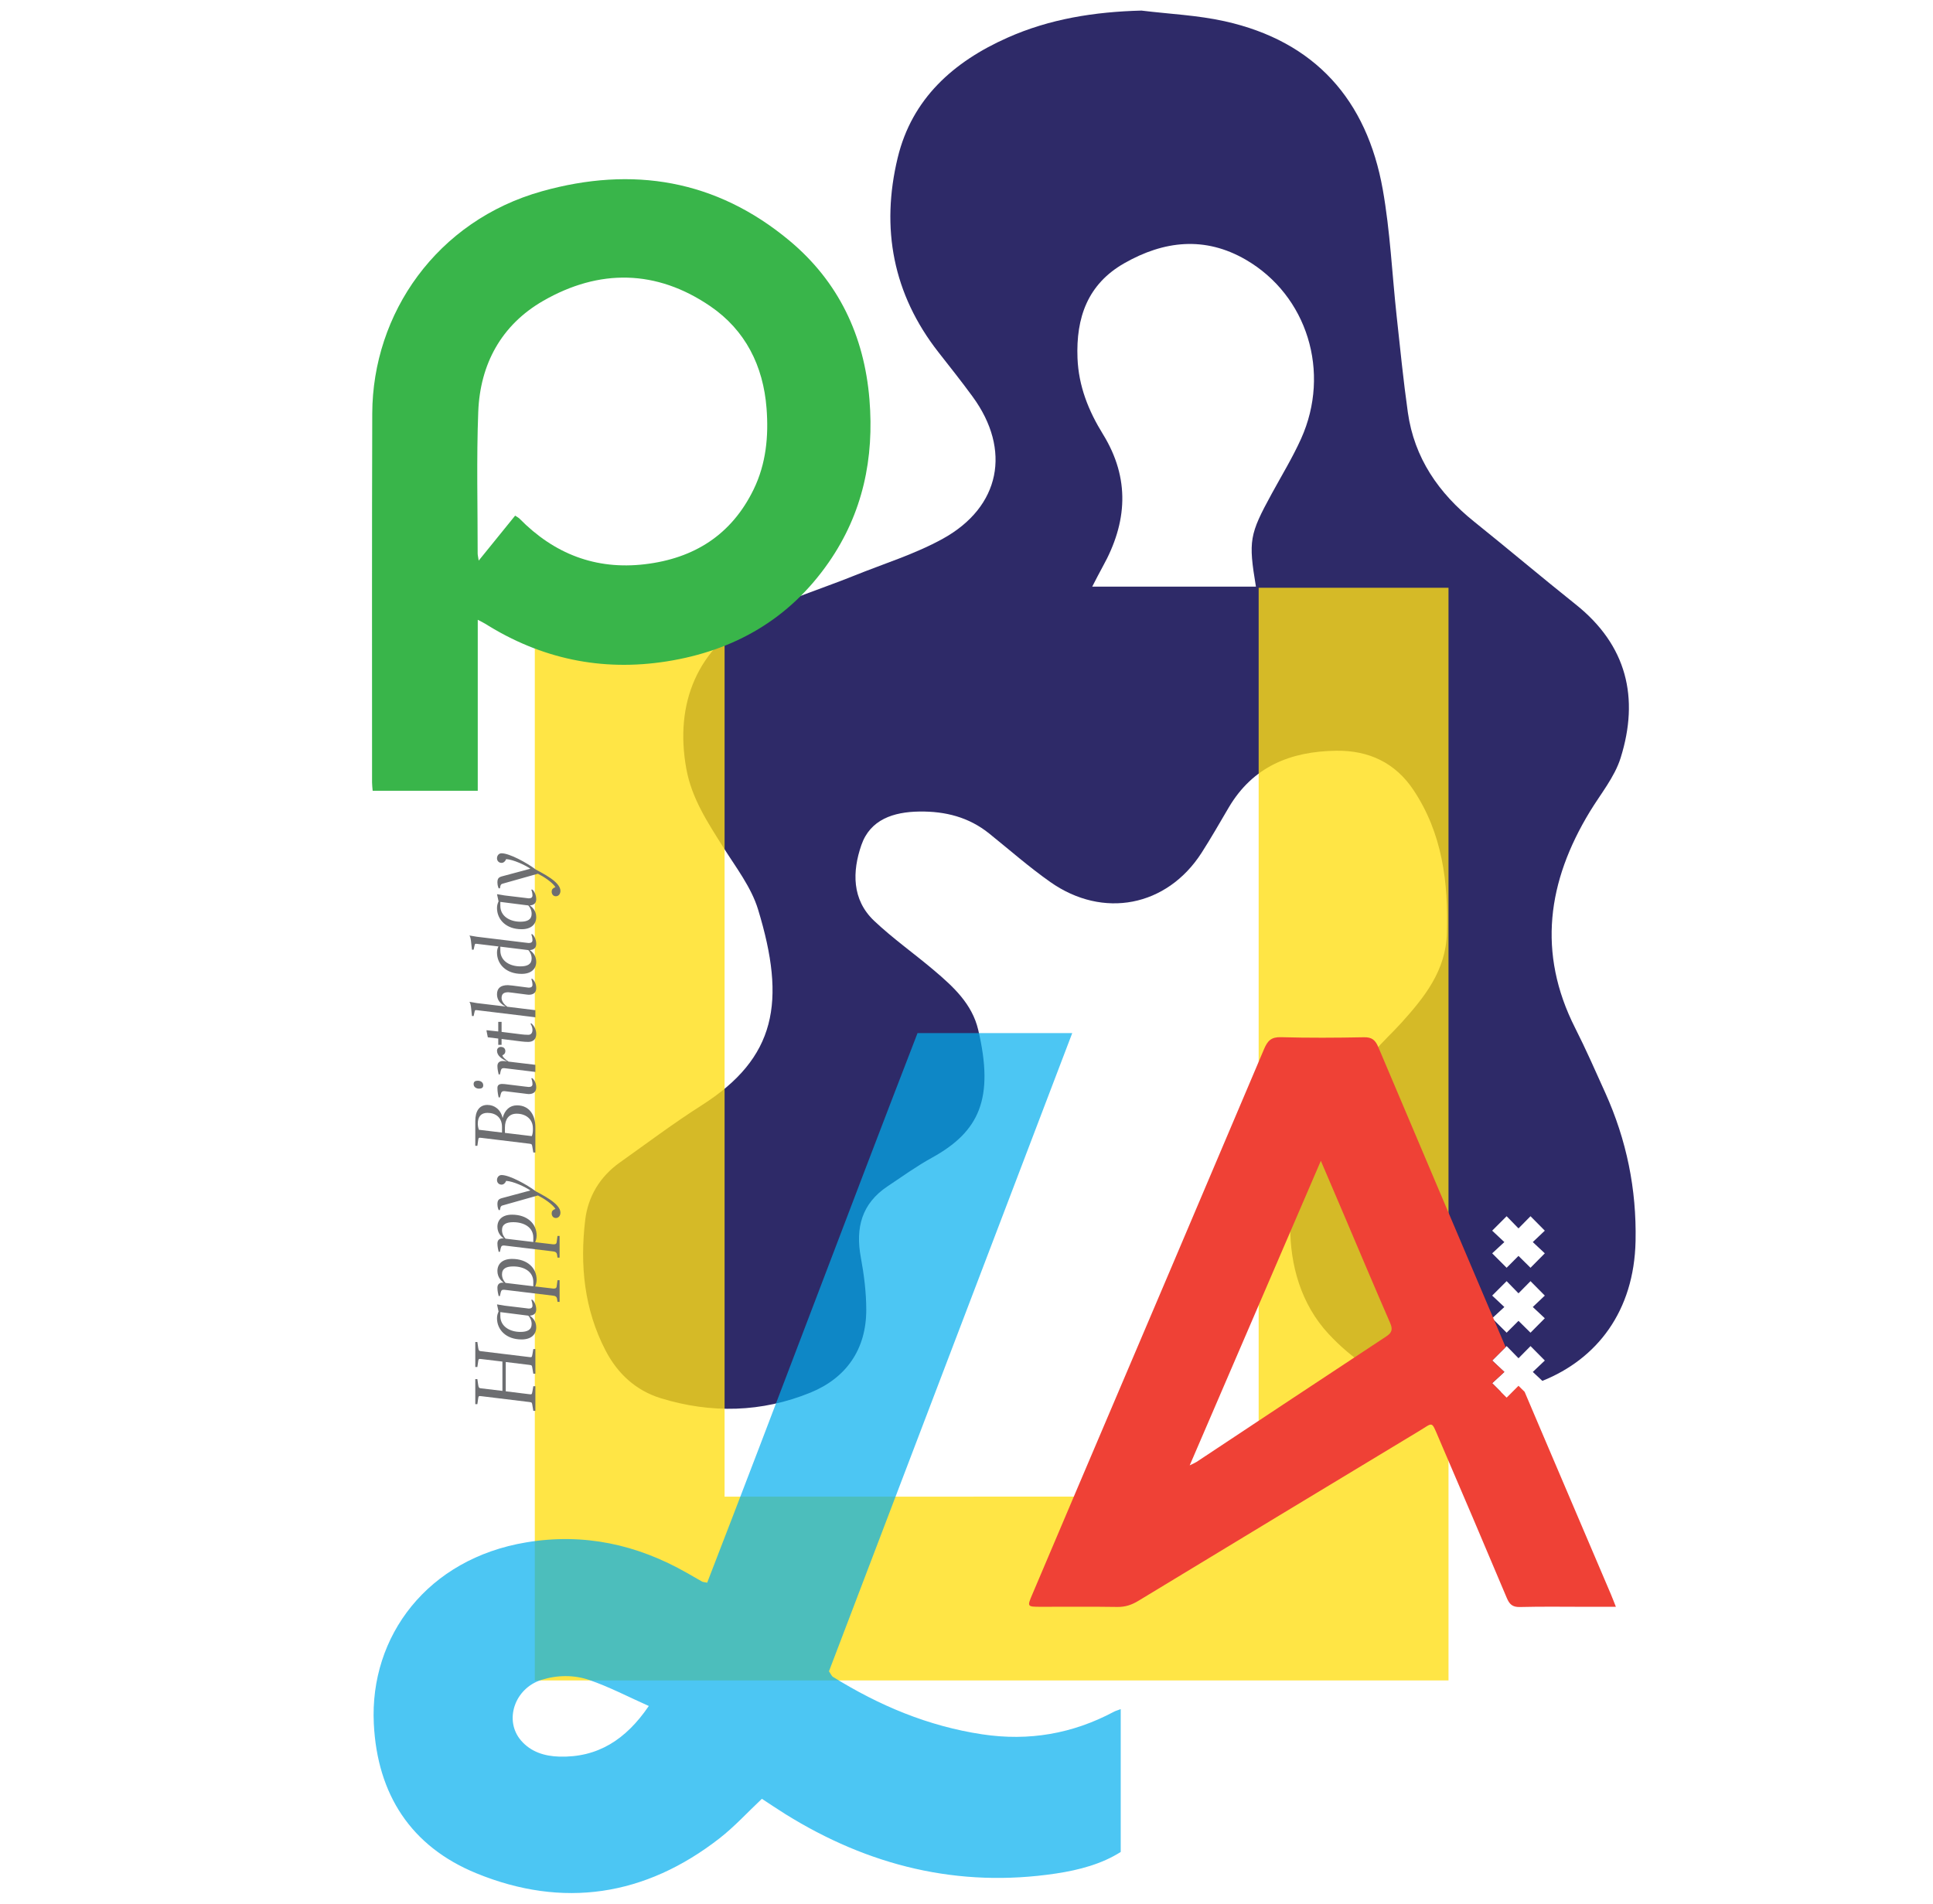 <?xml version="1.0" encoding="utf-8"?>
<!-- Generator: Adobe Illustrator 16.0.4, SVG Export Plug-In . SVG Version: 6.00 Build 0)  -->
<!DOCTYPE svg PUBLIC "-//W3C//DTD SVG 1.1//EN" "http://www.w3.org/Graphics/SVG/1.1/DTD/svg11.dtd">
<svg version="1.1" id="Layer_1" xmlns="http://www.w3.org/2000/svg" xmlns:xlink="http://www.w3.org/1999/xlink" x="0px" y="0px"
	 width="518px" height="510.236px" viewBox="98 0 518 510.236" enable-background="new 98 0 518 510.236" xml:space="preserve">
<g id="Layer_2">
	<path opacity="0.96" fill="#262262" enable-background="new    " d="M528.194,292.94c-2.633-5.841-5.208-11.718-8.1-17.428
		c-10.181-20.121-7.388-39.29,3.931-57.935c2.876-4.744,6.629-9.248,8.256-14.403c5.064-16.138,1.691-30.229-12.021-41.161
		c-9.157-7.306-18.104-14.877-27.24-22.207c-9.496-7.628-16.025-17.044-17.751-29.287c-1.205-8.539-2.056-17.126-2.989-25.698
		c-1.238-11.353-1.735-22.83-3.732-34.045c-4.27-24.001-18.147-39.69-42.333-45.08c-7.302-1.625-14.889-1.945-22.337-2.862
		c-12.507,0.328-24.558,2.206-35.937,7.286c-14.427,6.425-25.562,16.315-29.38,32.166c-4.559,18.9-1.279,36.526,10.91,52.105
		c3.095,3.955,6.225,7.883,9.183,11.939c10.403,14.235,7.473,29.521-8.009,38.074c-7.488,4.137-15.85,6.696-23.833,9.926
		c-8.753,3.542-17.95,6.252-26.204,10.713c-15.713,8.501-21.894,23.441-18.68,41.052c1.45,7.957,5.731,14.367,9.883,20.98
		c3.393,5.403,7.516,10.723,9.332,16.681c7.555,24.755,4.887,39.778-15.153,52.525c-7.518,4.785-14.652,10.167-21.927,15.329
		c-5.304,3.763-8.501,9.145-9.241,15.371c-1.442,12.071-0.291,23.928,5.445,34.981c3.237,6.24,8.143,10.746,14.802,12.801
		c13.498,4.16,27.097,3.82,40.136-1.511c9.547-3.908,14.932-11.564,14.934-22.161c0.002-4.698-0.604-9.452-1.461-14.081
		c-1.464-7.896,0.23-14.407,7.149-19.029c3.938-2.628,7.796-5.411,11.93-7.689c12.627-6.963,16.754-15.769,12.368-34.313
		c-1.632-6.9-6.632-11.487-11.761-15.84c-5.314-4.509-11.056-8.545-16.104-13.32c-6.031-5.702-5.865-13.278-3.441-20.294
		c2.371-6.877,8.601-8.912,15.557-9.008c6.931-0.093,13.242,1.488,18.719,5.901c5.433,4.37,10.683,8.996,16.375,12.998
		c14.152,9.955,31.224,6.586,40.491-7.786c2.562-3.978,4.901-8.103,7.304-12.18c6.485-10.995,16.566-15.064,28.819-15.23
		c8.814-0.116,15.863,3.282,20.684,10.514c7.753,11.625,9.386,24.754,8.967,38.414c-0.309,10.06-5.986,17.095-12.19,23.992
		c-2.428,2.695-5.164,5.124-7.439,7.936c-5.076,6.275-10.456,12.392-14.796,19.158c-8.923,13.926-12.15,40.342,2.743,56.326
		c12.615,13.531,28.303,18.346,46.187,15.542l-2.364-2.364l3.26-3.014l-3.26-3.06l3.872-3.869l3.179,3.26l3.219-3.26l3.834,3.869
		l-3.222,3.06l2.562,2.396c14.604-5.854,24.583-18.626,24.975-37.46C536.582,318.649,533.875,305.566,528.194,292.94z
		 M446.662,117.592c-2.286,5.065-5.198,9.843-7.863,14.731c-5.989,10.973-6.284,12.575-4.239,24.912c-14.472,0-28.889,0-43.867,0
		c1.045-1.999,1.885-3.692,2.804-5.342c6.599-11.845,7.403-23.627,0.046-35.553c-3.833-6.208-6.506-12.826-6.797-20.351
		c-0.423-10.862,2.721-19.838,12.552-25.441c10.611-6.047,21.584-7.293,32.534-0.945C448.325,79.165,454.692,99.763,446.662,117.592
		z M511.975,353.337l-3.834,3.869l-3.219-3.178l-3.179,3.178l-3.871-3.869l3.259-3.018l-3.259-3.058l3.871-3.87l3.179,3.261
		l3.219-3.261l3.834,3.87l-3.222,3.058L511.975,353.337z M511.975,335.932l-3.834,3.871l-3.219-3.182l-3.179,3.182l-3.871-3.871
		l3.259-3.016l-3.259-3.058l3.871-3.872l3.179,3.263l3.219-3.263l3.834,3.872l-3.222,3.058L511.975,335.932z"/>
	<path opacity="0.8" fill="#FFDE17" enable-background="new    " d="M435.292,401.146c0-81.513,0-162.336,0-243.606
		c17.061,0,33.709,0,50.874,0c0,97.475,0,194.963,0,292.878c-81.585,0-163.008,0-244.849,0c0-97.608,0-195.094,0-292.952
		c16.887,0,33.53,0,50.854,0c0,81.175,0,162.167,0,243.68C340.031,401.146,387.21,401.146,435.292,401.146z"/>
	<path fill="#39B54A" d="M226.027,166.125c0,15.458,0,30.513,0,45.827c-9.519,0-18.721,0-28.162,0
		c-0.061-0.804-0.162-1.513-0.162-2.221c0.003-32.965-0.055-65.928,0.053-98.893c0.088-26.843,17.286-51.687,45.493-59.579
		c24.273-6.793,46.672-3.1,66.26,13.206c13.185,10.977,20.07,25.473,21.48,42.553c1.309,15.81-1.773,30.553-10.922,43.73
		c-10.544,15.196-25.315,23.667-43.379,26.522c-17.444,2.76-33.701-0.678-48.671-10.09
		C227.518,166.864,226.971,166.621,226.027,166.125z M236.047,138.207c0.578,0.394,0.922,0.555,1.173,0.808
		c9.253,9.418,20.377,13.78,33.587,12.218c13.212-1.563,23.243-7.892,29.161-20.077c3.339-6.879,4.029-14.238,3.449-21.734
		c-0.88-11.366-5.664-20.913-15.059-27.339c-14.435-9.869-29.781-10.081-44.793-1.445c-11.212,6.455-16.918,16.956-17.406,29.774
		c-0.486,12.623-0.145,25.271-0.155,37.911c0,0.447,0.122,0.894,0.277,1.941C229.697,146.047,232.78,142.244,236.047,138.207z"/>
	<path opacity="0.7" fill="#00AEEF" enable-background="new    " d="M343.876,276.905c14.005,0,27.376,0,41.459,0
		c-21.844,57.311-43.543,114.251-65.19,171.059c0.487,0.691,0.693,1.259,1.093,1.505c12.355,7.676,25.48,13.209,40.008,15.391
		c12.521,1.88,24.174-0.153,35.264-6.058c0.443-0.235,0.942-0.369,1.819-0.703c0,12.787,0,25.342,0,38.29
		c-5.13,3.248-11.166,4.84-17.292,5.765c-26.208,3.946-50.312-2.043-72.634-15.953c-2.053-1.278-4.057-2.64-6.233-4.062
		c-3.831,3.604-7.335,7.462-11.389,10.618c-19.896,15.479-41.934,18.852-65.154,9.332c-17.475-7.166-26.533-21.111-27.453-40.124
		c-1.136-23.435,14.406-44.175,40.879-48.564c15.439-2.562,29.659,0.56,43.08,8.215c1.353,0.775,2.697,1.563,4.056,2.327
		c0.139,0.08,0.327,0.072,1.32,0.267C306.443,375.333,324.855,326.094,343.876,276.905z M271.864,457.26
		c-5.521-2.458-10.573-5.117-15.91-6.951c-4.094-1.406-8.548-1.387-12.828-0.054c-7.18,2.228-10.149,10.829-5.51,16.25
		c2.642,3.086,6.346,4.213,10.26,4.325C258.165,471.117,265.705,466.305,271.864,457.26z"/>
	<path fill="#EF4136" d="M529.73,427.432c-6.392-15.008-12.806-30.007-19.188-45.017c-1.325-3.119-2.646-6.24-3.977-9.359
		l-1.644-1.622l-3.179,3.178l-3.872-3.871l3.26-3.018l-3.26-3.056l3.601-3.601c-11.387-26.797-22.768-53.598-34.116-80.41
		c-0.789-1.864-1.697-2.684-3.848-2.637c-7.41,0.147-14.829,0.194-22.236-0.018c-2.616-0.078-3.595,0.967-4.533,3.187
		c-16.562,39.114-33.216,78.194-49.844,117.281c-4.089,9.613-8.163,19.231-12.247,28.846c-1.426,3.35-1.43,3.354,2.326,3.355
		c6.827,0.006,13.649-0.063,20.474,0.043c2.109,0.029,3.845-0.565,5.605-1.635c25.111-15.231,50.235-30.438,75.382-45.607
		c3.619-2.181,3.107-2.692,4.995,1.703c6.162,14.34,12.285,28.698,18.338,43.086c0.73,1.744,1.535,2.527,3.562,2.471
		c5.997-0.155,12-0.055,18.001-0.055c2.452,0,4.908,0,7.689,0C530.498,429.359,530.134,428.386,529.73,427.432z M469.492,358.2
		c-16.971,11.172-33.894,22.417-50.836,33.638c-0.34,0.224-0.733,0.375-1.841,0.927c11.825-27.471,23.347-54.229,35.144-81.632
		c2.161,5.056,4.063,9.498,5.957,13.945c4.177,9.813,8.312,19.655,12.575,29.433C471.238,356.219,471.113,357.134,469.492,358.2z"/>
	<g>
		<path fill="#6D6E71" d="M240.914,378.143l-0.224-1.343c-0.142-0.843-0.114-0.922-0.784-1.006l-12.861-1.565
			c-0.698-0.085-0.812-0.085-0.894,0.56l-0.224,1.565h-0.561v-6.709h0.561l0.224,1.564c0.113,0.7,0.224,0.839,0.67,0.896
			l5.816,0.697v-7.855l-5.592-0.669c-0.698-0.083-0.812-0.083-0.894,0.56l-0.224,1.565h-0.561v-6.708h0.561l0.224,1.565
			c0.113,0.703,0.224,0.837,0.67,0.896l12.86,1.563c0.783,0.083,0.839,0.195,1.009-0.781l0.224-1.342h0.558v6.598h-0.558
			l-0.224-1.342c-0.142-0.844-0.114-0.925-0.784-1.011l-6.374-0.778v7.853l6.15,0.757c0.783,0.082,0.839,0.194,1.008-0.784
			l0.224-1.342h0.558v6.6h-0.559V378.143L240.914,378.143z"/>
		<path fill="#6D6E71" d="M237.782,359.016c-4.138,0-6.597-2.574-6.597-5.705c0-0.755,0.224-1.344,0.421-1.761l-0.421-1.931
			l2.014,0.338l5.589,0.668c0.227,0.029,0.784,0.116,0.895,0.116c0.671,0,1.009-0.254,1.009-0.784c0-0.672-0.225-1.344-0.336-1.569
			h0.336c0.333,0.338,1.006,1.231,1.006,2.577c0,1.031-0.587,1.589-1.736,1.678c0.617,0.389,1.736,1.393,1.736,3.129
			C241.698,357.672,240.356,359.016,237.782,359.016z M239.573,352.639c-0.278-0.027-0.698-0.087-0.896-0.112l-6.598-0.839v1.061
			c0,2.797,2.573,4.249,5.369,4.249c1.874,0,3.019-0.56,3.019-2.121C240.467,353.844,239.991,353.087,239.573,352.639z"/>
		<path fill="#6D6E71" d="M247.402,348.948l-0.115-0.779c-0.084-0.672-0.559-0.843-1.118-0.896l-12.973-1.567
			c-0.558-0.056-0.865,0.055-1.005,0.668l-0.226,1.009h-0.335c-0.111-0.449-0.334-1.341-0.334-2.234c0-0.986,0.614-1.46,1.706-1.344
			c-0.616-0.419-1.706-1.428-1.706-3.135c0-1.901,1.342-3.241,3.913-3.241c4.139,0,6.597,2.461,6.597,5.59
			c0,0.699-0.195,1.342-0.392,1.79l4.753,0.558c0.56,0.059,0.95-0.055,1.008-0.558l0.224-1.678h0.559v5.813H247.4v0.004H247.402z
			 M240.914,343.581c0-2.825-2.573-4.137-5.367-4.137c-1.874,0-3.021,0.558-3.021,2.125c0,1.061,0.504,1.818,0.952,2.292
			l7.435,0.897C240.914,344.364,240.914,343.942,240.914,343.581z"/>
		<path fill="#6D6E71" d="M247.402,337.093l-0.115-0.785c-0.084-0.672-0.559-0.841-1.118-0.897l-12.973-1.565
			c-0.558-0.054-0.865,0.057-1.005,0.671l-0.226,1.006h-0.335c-0.111-0.445-0.334-1.34-0.334-2.235c0-0.979,0.614-1.453,1.706-1.343
			c-0.616-0.421-1.706-1.425-1.706-3.135c0-1.897,1.342-3.239,3.913-3.239c4.139,0,6.597,2.459,6.597,5.592
			c0,0.697-0.195,1.34-0.392,1.787l4.753,0.561c0.56,0.055,0.95-0.056,1.008-0.561l0.224-1.677h0.559v5.813H247.4v0.008H247.402z
			 M240.914,331.724c0-2.824-2.573-4.14-5.367-4.14c-1.874,0-3.021,0.56-3.021,2.125c0,1.064,0.504,1.816,0.952,2.294l7.435,0.894
			C240.914,332.509,240.914,332.088,240.914,331.724z"/>
		<path fill="#6D6E71" d="M246.954,326.465c-0.783,0-1.119-0.67-1.119-1.231c0-0.56,0.226-0.892,1.007-1.228
			c-0.896-1.344-3.131-2.799-4.696-3.583l-9.506,2.686c-0.336,0.088-0.505,0.338-0.561,0.674l-0.112,0.56h-0.334
			c0,0-0.335-0.67-0.335-1.567c0-1.116,0.363-1.424,1.343-1.678l7.49-2.015c-1.454-1.004-4.585-2.458-6.486-2.569
			c-0.225,0.558-0.669,1.008-1.232,1.008c-0.754,0-1.229-0.561-1.229-1.229c0-0.672,0.446-1.344,1.229-1.344
			c2.127,0,6.823,2.573,9.172,4.36c1.566,0.896,6.597,3.245,6.597,5.704C248.183,325.797,247.736,326.465,246.954,326.465z"/>
		<path fill="#6D6E71" d="M240.914,308.905l-0.224-1.34c-0.142-0.811-0.114-0.925-0.784-1.012l-12.861-1.564
			c-0.698-0.085-0.812-0.085-0.894,0.56l-0.224,1.565h-0.561v-6.598c0-2.711,1.089-4.36,3.245-4.36c1.901,0,3.58,1.229,4.08,3.525
			c0.585-2.21,1.929-3.414,3.856-3.414c3.355,0,4.92,2.686,4.92,5.816v6.821H240.914L240.914,308.905L240.914,308.905z
			 M232.527,302.082c0-2.573-1.704-3.801-3.913-3.801c-1.736,0-2.573,1.062-2.573,2.905v0.226c0,0.305,0.139,1.006,0.279,1.4
			l6.207,0.75V302.082L232.527,302.082z M240.803,302.418c0-2.459-1.902-3.915-4.362-3.915c-2.125,0-3.131,1.565-3.131,3.694v1.452
			l7.186,0.866c0.197-0.334,0.309-1.118,0.309-1.648L240.803,302.418L240.803,302.418z"/>
		<path fill="#6D6E71" d="M226.378,291.792c-0.784,0-1.456-0.448-1.456-1.229c0-0.673,0.447-0.896,1.118-0.896
			c0.783,0,1.455,0.444,1.455,1.228C227.495,291.567,227.047,291.792,226.378,291.792z M239.684,293.247
			c-0.225,0-0.782-0.087-1.007-0.114l-5.479-0.672c-0.559-0.051-0.867,0.197-1.007,0.786l-0.225,0.896h-0.334
			c-0.113-0.446-0.335-1.457-0.335-2.571c0-1.008,0.895-1.121,1.902-1.008l5.478,0.67c0.225,0.027,0.896,0.112,1.007,0.112
			c0.672,0,1.009-0.251,1.009-0.782c0-0.671-0.225-1.343-0.336-1.565h0.336c0.334,0.336,1.007,1.118,1.007,2.46
			C241.698,292.573,241.026,293.247,239.684,293.247z"/>
		<path fill="#6D6E71" d="M233.198,286.309c-0.559-0.055-0.867,0.086-1.007,0.672l-0.225,1.006h-0.334
			c-0.113-0.446-0.335-1.45-0.335-2.235c0-1.008,0.643-1.483,1.902-1.344l0.725,0.083c-1.537-0.67-2.739-1.565-2.739-2.878
			c0-0.562,0.448-1.008,1.007-1.008c0.783,0,1.228,0.446,1.228,1.116c0,0.671-0.446,1.009-0.781,1.119
			c0,0.503,1.034,1.312,1.648,1.703l7.185,0.864v1.905L233.198,286.309z"/>
		<path fill="#6D6E71" d="M239.573,279.265c-0.671,0-1.231-0.055-1.79-0.115l-5.37-0.67v1.567h-0.893v-1.68l-2.796-0.334
			l-0.335-1.677v-0.225l3.132,0.336v-2.572h0.895v2.685l5.368,0.668c0.448,0.055,1.12,0.114,1.79,0.114
			c0.783,0,1.119-0.561,1.119-1.344c0-0.67-0.336-1.34-0.561-1.678h0.335c0.559,0.56,1.232,1.456,1.232,2.797
			C241.698,278.368,241.026,279.265,239.573,279.265z"/>
		<path fill="#6D6E71" d="M239.684,266.627c-0.225,0-0.782-0.087-1.007-0.112l-3.467-0.449c-0.223-0.026-0.894-0.112-1.007-0.112
			c-1.341,0-1.79,0.562-1.79,1.567c0,0.894,0.755,1.76,1.54,2.317l7.519,0.922v1.903l-15.657-1.903
			c-0.559-0.05-0.53-0.026-0.669,0.562l-0.224,1.01h-0.448l-0.225-2.126c-0.056-0.558-0.166-1.286-0.446-1.679l2.013,0.336
			l7.691,0.921c-1.341-0.67-2.321-1.705-2.321-3.271c0-1.678,1.008-2.461,2.907-2.461c0.225,0,1.007,0.088,1.231,0.11l3.465,0.449
			c0.226,0.029,0.784,0.114,0.895,0.114c0.672,0,1.009-0.254,1.009-0.782c0-0.672-0.225-1.345-0.336-1.567h0.336
			c0.333,0.334,1.007,1.118,1.007,2.463C241.698,266.177,240.803,266.627,239.684,266.627z"/>
		<path fill="#6D6E71" d="M237.782,261.031c-4.138,0-6.597-2.571-6.597-5.704c0-0.697,0.166-1.228,0.392-1.648l-5.761-0.698
			c-0.559-0.054-0.529-0.027-0.67,0.56l-0.224,1.008h-0.449l-0.224-2.013c-0.054-0.56-0.167-1.397-0.446-1.79l2.013,0.334
			l12.86,1.565c0.225,0.028,0.896,0.115,1.007,0.115c0.671,0,1.009-0.251,1.009-0.784c0-0.669-0.225-1.341-0.336-1.565h0.336
			c0.333,0.335,1.006,1.229,1.006,2.571c0,1.035-0.587,1.593-1.736,1.679c0.617,0.392,1.736,1.397,1.736,3.133
			C241.698,259.69,240.356,261.031,237.782,261.031z M239.573,254.656c-0.278-0.028-0.698-0.083-0.896-0.111l-6.598-0.81v1.034
			c0,2.824,2.573,4.25,5.369,4.25c1.874,0,3.019-0.559,3.019-2.125C240.467,255.862,239.991,255.104,239.573,254.656z"/>
		<path fill="#6D6E71" d="M237.782,249.062c-4.138,0-6.597-2.57-6.597-5.704c0-0.754,0.224-1.341,0.421-1.762l-0.421-1.926
			l2.014,0.335l5.589,0.671c0.227,0.027,0.784,0.113,0.895,0.113c0.671,0,1.009-0.251,1.009-0.784c0-0.67-0.225-1.342-0.336-1.565
			h0.336c0.333,0.333,1.006,1.23,1.006,2.573c0,1.032-0.587,1.591-1.736,1.676c0.617,0.391,1.736,1.398,1.736,3.133
			C241.698,247.72,240.356,249.062,237.782,249.062z M239.573,242.687c-0.278-0.026-0.698-0.083-0.896-0.112l-6.598-0.838v1.062
			c0,2.798,2.573,4.25,5.369,4.25c1.874,0,3.019-0.56,3.019-2.125C240.467,243.891,239.991,243.135,239.573,242.687z"/>
		<path fill="#6D6E71" d="M246.954,240.225c-0.783,0-1.119-0.671-1.119-1.229c0-0.56,0.226-0.894,1.007-1.23
			c-0.896-1.343-3.131-2.796-4.696-3.579l-9.506,2.684c-0.336,0.083-0.505,0.334-0.561,0.669l-0.112,0.562h-0.334
			c0,0-0.335-0.671-0.335-1.567c0-1.118,0.363-1.425,1.343-1.679l7.49-2.011c-1.454-1.007-4.585-2.461-6.486-2.573
			c-0.225,0.558-0.669,1.006-1.232,1.006c-0.754,0-1.229-0.56-1.229-1.229c0-0.672,0.446-1.341,1.229-1.341
			c2.127,0,6.823,2.57,9.172,4.357c1.566,0.897,6.597,3.247,6.597,5.705C248.183,239.554,247.736,240.225,246.954,240.225z"/>
	</g>
</g>
</svg>
